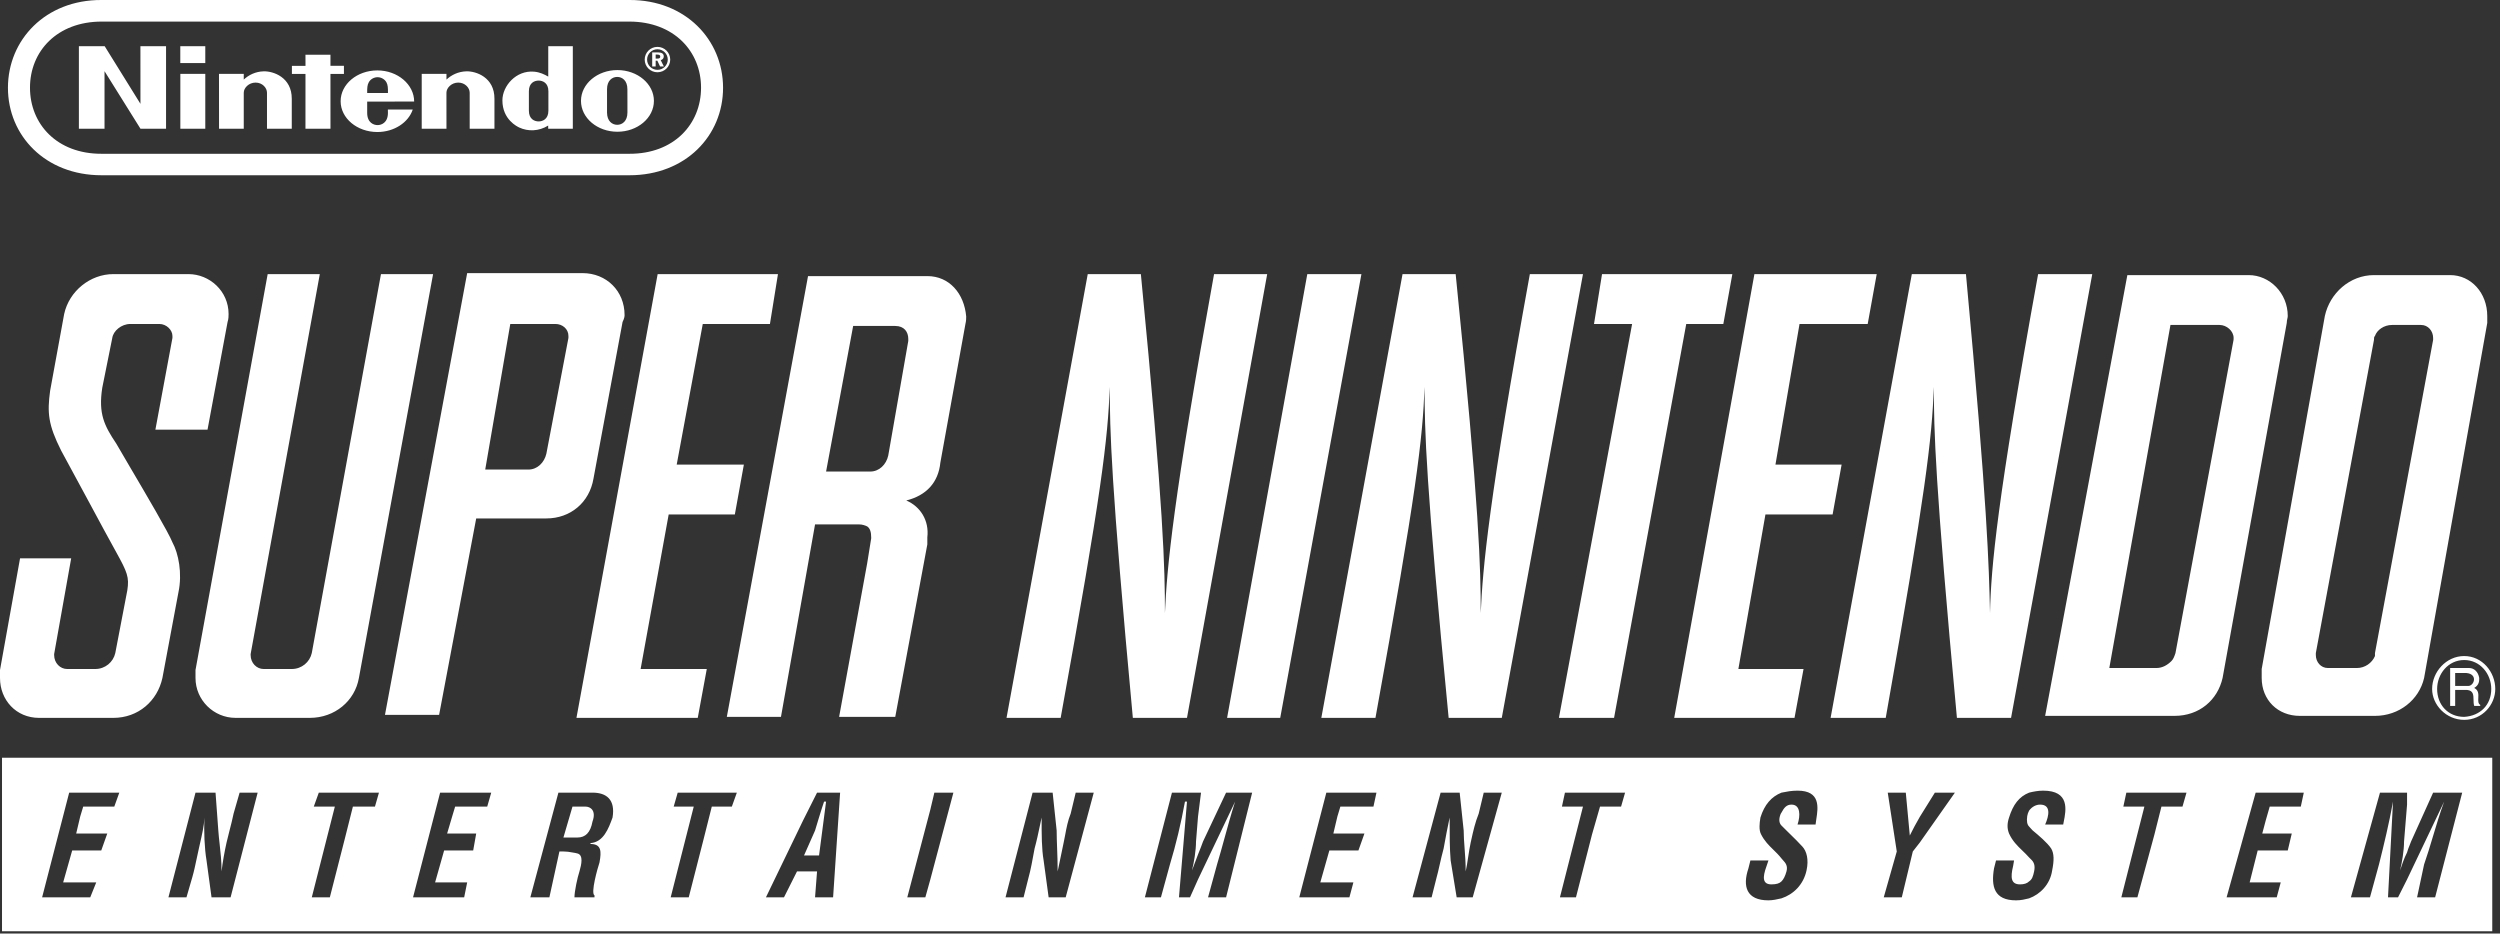 <svg width="391" height="146" viewBox="0 0 391 146" fill="none" xmlns="http://www.w3.org/2000/svg">
<rect x="0" y="0" width="391" height="146" fill="#333333" stroke="none"/>
<path fill-rule="evenodd" clip-rule="evenodd" d="M98.438 24.051H15.888C8.928 24.076 4.69 19.422 4.69 13.714C4.69 7.999 8.949 3.384 15.888 3.376H98.438C105.373 3.384 109.644 7.999 109.644 13.714C109.644 19.422 105.398 24.076 98.438 24.051ZM98.474 4.67397e-05H15.849C7.109 -0.02 1.242 6.233 1.242 13.73C1.242 21.222 7.096 27.406 15.867 27.41H98.46C107.231 27.406 113.087 21.222 113.087 13.73C113.087 6.233 107.21 -0.02 98.474 4.67397e-05ZM102.825 10.924C101.932 10.924 101.206 10.203 101.206 9.319C101.206 8.43 101.932 7.703 102.825 7.703C103.713 7.703 104.438 8.43 104.438 9.319C104.438 10.203 103.713 10.924 102.825 10.924ZM102.825 7.332C101.72 7.332 100.83 8.222 100.83 9.319C100.83 10.417 101.72 11.302 102.825 11.302C103.929 11.302 104.822 10.417 104.822 9.319C104.822 8.222 103.929 7.332 102.825 7.332ZM102.806 9.166H102.545V8.531H102.777C103.104 8.531 103.265 8.631 103.265 8.855C103.265 9.078 103.119 9.166 102.806 9.166ZM103.813 8.823C103.813 8.398 103.506 8.192 102.87 8.192H102.004V10.392H102.545V9.488H102.806L103.233 10.392H103.828L103.336 9.408C103.638 9.325 103.813 9.115 103.813 8.823ZM57.685 12.854C57.983 12.333 58.549 12.076 59.054 12.076C59.564 12.076 60.119 12.333 60.428 12.854C60.672 13.288 60.682 13.792 60.676 14.542H57.427C57.42 13.792 57.434 13.288 57.685 12.854ZM64.774 15.884C64.774 13.22 62.196 11.012 59.019 11.012C55.848 11.012 53.275 13.167 53.275 15.833C53.275 18.493 55.848 20.647 59.019 20.647C61.651 20.647 63.877 19.156 64.556 17.128L60.661 17.129C60.661 17.129 60.672 17.171 60.672 17.647C60.672 19.222 59.629 19.566 59.054 19.566C58.474 19.566 57.427 19.222 57.427 17.647V15.887L64.774 15.884ZM72.939 11.156C71.652 11.192 70.58 11.738 69.827 12.447C69.823 12.24 69.827 11.549 69.827 11.549H65.957V20.13H69.827C69.827 20.13 69.823 14.86 69.823 14.495C69.823 13.749 70.615 12.917 71.67 12.917C72.742 12.917 73.459 13.749 73.459 14.495V20.13H77.332V15.461C77.358 12.061 74.402 11.11 72.939 11.156ZM41.236 11.156C39.945 11.192 38.877 11.738 38.124 12.447V11.549H34.25L34.258 20.13H38.124V14.495C38.124 13.749 38.913 12.917 39.978 12.917C41.04 12.917 41.757 13.749 41.757 14.495V20.13H45.633V15.461C45.654 12.061 42.696 11.11 41.236 11.156ZM85.769 15.795V17.32C85.769 18.646 84.848 18.992 84.246 18.992C83.617 18.992 82.718 18.646 82.718 17.32V15.792V14.267C82.718 12.936 83.617 12.602 84.246 12.602C84.848 12.602 85.769 12.936 85.769 14.267V15.795ZM85.747 11.98C85.12 11.626 84.461 11.295 83.539 11.209C80.721 10.959 78.576 13.439 78.576 15.7C78.576 18.693 80.892 19.799 81.244 19.958C82.561 20.565 84.246 20.565 85.734 19.639C85.734 19.716 85.737 20.133 85.737 20.133H89.589V7.23H85.747V11.98ZM98.13 17.595C98.13 18.956 97.315 19.519 96.534 19.519C95.751 19.519 94.939 18.956 94.939 17.595V15.739V13.948C94.939 12.59 95.755 12.03 96.534 12.03C97.313 12.03 98.124 12.59 98.124 13.948C98.124 14.473 98.124 15.427 98.13 15.775V17.595ZM96.562 10.959C93.414 10.959 90.866 13.124 90.866 15.779C90.866 18.442 93.414 20.605 96.562 20.605C99.711 20.605 102.273 18.442 102.273 15.779C102.273 13.124 99.711 10.959 96.562 10.959ZM28.198 9.865H32.107V7.225H28.198V9.865ZM28.206 20.133H32.107V11.549H28.206V20.133ZM53.791 11.568V10.296H51.683V8.561H47.774L47.78 10.3H45.654V11.568H47.777L47.774 20.133H51.686L51.683 11.568H53.791ZM21.966 16.237L16.375 7.23H12.338V20.133H16.347V11.131L21.97 20.133H25.97V7.23H21.962L21.966 16.237Z" fill="white"/>
<path d="M89.53 130.988H90.313C91.568 130.988 92.351 130.208 92.666 128.492C93.293 126.777 92.351 126.152 91.568 126.152H89.53V126.17L88.119 130.988H89.53Z" fill="white"/>
<path d="M127.474 133.794H128.1C128.1 133.794 129.062 126.34 129.198 125.373H128.885C128.577 126.205 127.474 129.896 127.474 129.896L125.749 133.794H127.474Z" fill="white"/>
<path fill-rule="evenodd" clip-rule="evenodd" d="M376.464 145.648H389.79V118.51H376.464H354.356H336.951H317.352H300.261H278.624H248.989H227.979H209.164H187.37H164.164H145.505H127.474H125.593H110.069H89.53H70.715H53.937H33.241H12.543H0.314V145.648H12.543H33.241H53.937H70.715H89.53H110.069H125.593H127.474H145.505H164.164H187.37H209.164H227.979H248.989H278.624H300.261H317.352H336.951H354.356H376.464ZM376.464 137.539L382.264 125.373C381.588 127.224 381.048 129.03 380.522 130.79C380.073 132.293 379.634 133.762 379.128 135.198L378.03 140.346H380.854L385.087 123.969H380.54L377.09 131.611C377.032 131.786 376.951 131.982 376.866 132.192C376.722 132.544 376.562 132.935 376.464 133.326C375.993 134.263 375.679 135.198 375.366 136.134C375.679 134.887 375.993 133.015 375.993 131.611L376.464 125.841V123.969H372.229L367.682 140.346H370.663L372.072 135.198C372.856 132.08 373.641 128.803 374.268 125.373L373.483 140.346H375.052L376.464 137.539ZM354.356 140.346H356.079L356.707 138.006H354.356H351.846L353.101 133.015H354.356H357.805L358.432 130.364H354.356H353.818L354.356 128.335L354.983 126.152H359.844L360.313 123.969H354.356H352.787L348.24 140.346H354.356ZM336.951 130.519L338.048 126.152H341.341L341.968 123.969H336.951H332.56L332.091 126.152H335.382L331.776 140.346H334.287L336.951 130.519ZM317.352 140.501C319.076 139.878 320.643 138.317 320.958 136.134C321.272 134.575 321.272 133.483 320.801 132.702C320.174 131.767 318.841 130.655 317.9 129.874C317.803 129.778 317.71 129.672 317.595 129.543C317.524 129.463 317.445 129.373 317.352 129.272C317.038 128.96 316.945 128.428 317.057 127.64C317.1 127.343 317.196 127.089 317.352 126.777C317.823 126.152 318.45 125.841 319.076 125.841C320.801 125.841 320.487 127.556 319.86 128.96H322.683C322.707 128.83 322.735 128.688 322.765 128.538C323.132 126.719 323.748 123.657 319.547 123.657C318.763 123.657 317.979 123.814 317.352 123.969C315.784 124.593 314.842 125.841 314.215 127.867C313.902 128.803 313.902 129.583 314.215 130.364C314.758 131.551 315.525 132.29 316.31 133.045C316.66 133.382 317.014 133.722 317.352 134.107C317.412 134.167 317.448 134.204 317.48 134.236C317.53 134.287 317.566 134.324 317.665 134.418C318.08 134.812 318.343 135.329 318.136 136.291C317.968 137.068 317.823 137.539 317.352 137.85C317.038 138.162 316.567 138.317 315.94 138.317C314.529 138.317 314.401 137.294 314.852 135.439L315 134.575H312.178L311.864 135.823C311.393 138.629 311.864 140.814 315.313 140.814C316.093 140.814 316.717 140.659 317.341 140.504L317.352 140.501ZM278.624 140.501C280.505 139.878 282.063 138.354 282.542 136.134C282.914 134.422 282.563 133.136 281.893 132.405C281.239 131.691 280.634 131.099 280.051 130.529C279.834 130.316 279.62 130.107 279.407 129.896C279.251 129.739 279.133 129.622 279.016 129.506C278.898 129.389 278.78 129.272 278.624 129.116C278.31 128.803 278.158 128.273 278.43 127.478C278.494 127.293 278.499 127.284 278.577 127.162C278.59 127.141 278.606 127.117 278.624 127.089C279.022 126.339 279.407 125.841 280.191 125.841C281.603 125.841 281.603 127.556 281.133 128.96H283.954C283.976 128.72 284.02 128.442 284.067 128.143C284.355 126.309 284.771 123.657 281.133 123.657C280.197 123.657 279.418 123.812 278.639 123.966L278.624 123.969C277.055 124.593 275.958 125.841 275.33 127.867C275.174 128.803 275.087 129.793 275.408 130.442C275.95 131.531 276.637 132.201 277.343 132.889C277.772 133.307 278.209 133.732 278.624 134.263C278.624 134.263 278.784 134.452 278.871 134.547C279.257 134.958 279.643 135.438 279.407 136.291C279.194 137.057 278.937 137.539 278.624 137.85C278.31 138.162 277.839 138.317 277.055 138.317C275.644 138.317 275.644 137.226 276.271 135.51L276.586 134.575H273.763L273.45 135.823C272.508 138.629 273.135 140.814 276.586 140.814C277.212 140.814 277.997 140.657 278.624 140.501ZM248.989 130.519L250.243 126.152H253.536L254.163 123.969H248.989H244.756L244.286 126.152H247.578L243.971 140.346H246.48L248.989 130.519ZM227.979 140.346H230.331L234.878 123.969H232.056L231.271 127.246C230.708 128.644 230.398 130.044 230.114 131.331C230.081 131.478 230.049 131.623 230.017 131.767C229.861 132.467 229.743 133.245 229.626 134.023C229.508 134.805 229.391 135.587 229.233 136.291C229.233 134.953 229.143 133.75 229.06 132.633C228.987 131.666 228.92 130.764 228.92 129.896L228.293 123.969H227.979H225.313L220.923 140.346H223.902L224.686 137.226C224.834 136.711 224.982 136.057 225.146 135.329C225.331 134.515 225.535 133.609 225.784 132.702C226.097 130.988 226.411 129.272 226.724 127.867C226.724 130.676 226.724 132.702 226.882 134.575L227.822 140.346H227.979ZM209.164 140.346H211.046L211.671 138.006H209.164H206.497L207.91 133.015H209.164H212.456L213.398 130.364H209.164H208.537L209.164 127.711L209.633 126.152H214.807L215.278 123.969H209.164H207.439L203.206 140.346H209.164ZM187.37 137.539L193.171 125.373C192.54 127.344 192.013 129.265 191.5 131.134C191.12 132.517 190.748 133.872 190.348 135.198L188.937 140.346H191.759L195.836 123.969H191.759L188.153 131.611C187.996 132.08 187.683 132.859 187.37 133.639C187.213 134.029 187.056 134.458 186.899 134.887C186.742 135.316 186.585 135.745 186.428 136.134C186.743 134.887 187.056 133.015 187.056 131.611L187.37 127.711L187.84 123.969H187.37H183.292L179.06 140.346H181.569L182.978 135.198C183.92 132.08 184.705 128.803 185.33 125.373H185.645L184.39 140.346H186.115L187.37 137.539ZM164.164 140.346H166.672L171.063 123.969H168.241L167.456 127.246C167.007 128.364 166.799 129.483 166.601 130.544C166.524 130.962 166.448 131.371 166.359 131.767C166.202 132.47 166.045 133.252 165.888 134.033C165.731 134.812 165.575 135.59 165.418 136.291C165.418 134.953 165.373 133.75 165.331 132.633C165.295 131.666 165.261 130.764 165.261 129.896L164.634 123.969H164.164H161.498L157.264 140.346H160.087L160.871 137.226C161.185 136.134 161.498 134.418 161.811 132.702C162.145 131.485 162.401 130.267 162.633 129.16C162.728 128.708 162.818 128.274 162.909 127.867C162.909 130.676 162.909 132.702 163.223 134.575L164.007 140.346H164.164ZM145.505 137.539L149.111 123.969H146.133L145.505 126.62L141.899 140.346H144.722L145.505 137.539ZM127.474 140.346H130.296L131.394 123.969H127.787L127.474 124.593L125.593 128.335L119.79 140.346H122.613L124.651 136.291H125.593H127.474H127.787L127.474 140.346ZM110.069 131.144L111.324 126.152H114.46L115.243 123.969H110.069H105.993L105.366 126.152H108.502L104.895 140.346H107.718L110.069 131.144ZM89.53 133.326C89.89 133.384 90.056 133.415 90.313 133.483C91.272 133.736 90.941 135.198 90.627 136.291C90.313 137.226 89.844 139.409 89.844 140.346H92.98V140.033C92.351 139.722 93.449 135.823 93.762 134.887C94.076 133.171 94.076 131.998 92.351 131.998V131.863C94.391 131.708 95.174 129.583 95.802 127.867C96.271 125.061 94.86 123.969 92.666 123.969H89.53H87.335L82.945 140.346H85.923L87.492 133.171H88.119C88.588 133.171 89.056 133.234 89.53 133.326ZM70.715 140.346H72.595L73.066 138.006H70.715H68.049L69.461 133.015H70.715H74.007L74.477 130.364H70.715H69.93L70.715 127.711L71.184 126.152H76.202L76.829 123.969H70.715H68.833L64.6 140.346H70.715ZM53.937 131.144L55.192 126.152H58.642L59.269 123.969H53.937H49.861L49.076 126.152H52.37L48.763 140.346H51.586L53.937 131.144ZM33.241 140.346H36.063L40.297 123.969H37.474L36.533 127.246C36.353 128.14 36.121 129.035 35.897 129.901C35.731 130.543 35.569 131.17 35.435 131.767C35.123 133.171 34.808 134.887 34.652 136.291C34.652 134.693 34.496 133.303 34.35 131.996C34.268 131.26 34.188 130.551 34.141 129.847L33.71 123.969H33.241H30.576L26.342 140.346H29.163L30.08 137.182C30.341 136.288 30.55 135.293 30.772 134.237C30.881 133.722 30.992 133.192 31.115 132.652C31.155 132.475 31.195 132.298 31.235 132.122C31.581 130.611 31.913 129.155 31.986 127.867C31.865 130.002 31.986 132.702 32.3 134.575L33.084 140.346H33.241ZM12.543 140.346H14.112L15.052 138.006H12.543H9.878L11.289 133.015H12.543H15.836L16.777 130.364H12.543H11.916L12.543 127.711L13.014 126.152H17.875L18.659 123.969H12.543H10.82L6.586 140.346H12.543ZM305.748 123.969L300.261 131.767L299.164 133.171L297.44 140.346H294.617L296.655 133.171L295.244 123.969H298.066L298.693 130.676C299.164 129.74 299.654 128.781 300.261 127.751L302.614 123.969H305.748Z" fill="white"/>
<path fill-rule="evenodd" clip-rule="evenodd" d="M91.097 42.715H82.318H73.066L60.209 111.808H68.676L74.478 81.083H82.318H85.454C89.217 81.083 92.195 78.588 92.822 74.844L97.369 50.357C97.683 49.735 97.683 49.422 97.683 49.266C97.683 45.522 94.862 42.715 91.097 42.715ZM82.631 73.44H82.318H75.889L79.809 50.669H82.318H86.865C87.961 50.669 88.903 51.448 88.903 52.54V52.853L85.454 70.945C85.139 72.347 84.043 73.44 82.631 73.44ZM39.199 102.449V102.293L50.018 42.87H41.864L30.576 104.79V106.037C30.576 109.469 33.398 112.275 36.847 112.275H48.451C52.369 112.275 55.505 109.624 56.132 106.037L67.736 42.87H59.583L48.764 102.138C48.451 103.541 47.195 104.633 45.628 104.633H41.237C40.139 104.633 39.199 103.697 39.199 102.449ZM20.299 72.995L20.298 72.994C19.356 71.394 18.577 70.071 18.189 69.385C16.307 66.578 15.367 64.706 15.993 60.652L17.561 52.853C17.718 51.761 18.972 50.67 20.384 50.67H24.931C26.028 50.67 26.969 51.605 26.969 52.54V52.853L24.303 67.201H32.456L35.593 50.357C35.75 49.889 35.75 49.422 35.75 49.109C35.75 45.523 32.771 42.871 29.478 42.871H17.718C14.111 42.871 10.819 45.523 10.035 49.109L7.839 61.119C7.37 64.549 7.526 66.422 9.566 70.477C10.341 71.879 11.878 74.734 13.463 77.677L13.463 77.677C15.402 81.278 17.412 85.012 18.189 86.385C19.914 89.505 20.227 90.284 19.914 92.313L18.032 102.138C17.718 103.541 16.464 104.632 14.896 104.632H10.506C9.408 104.632 8.468 103.697 8.468 102.45V102.294L11.133 87.322H3.136L0 104.789V106.037C0 109.468 2.509 112.276 6.115 112.276H17.718C21.638 112.276 24.617 109.623 25.401 106.037L27.91 92.624C28.537 89.66 27.91 86.541 26.969 84.825C26.4 83.355 22.783 77.213 20.299 72.995L20.299 72.995ZM102.857 42.871H121.673L120.419 50.669H109.913L105.837 72.659H116.341L114.93 80.458H104.582L100.192 104.632H110.54L109.129 112.274H90.157L102.857 42.871ZM170.122 42.87L157.421 112.274H165.888C172.318 76.871 173.258 68.76 173.571 60.495C173.571 67.357 173.728 75.155 177.177 112.274H185.645L198.188 42.87H189.878C183.449 78.275 182.508 88.725 182.195 95.899C182.195 89.035 182.038 79.989 178.432 42.87H170.122ZM200.227 112.274H191.917L204.461 42.87H212.927L200.227 112.274ZM263.728 50.669H269.529L270.94 42.871H250.557L249.303 50.669H255.262L243.814 112.275H252.439L263.728 50.669ZM274.39 42.871H293.519L292.108 50.669H281.446L277.682 72.659H288.03L286.621 80.458H276.115L271.881 104.632H282.073L280.662 112.274H261.846L274.39 42.871ZM219.356 42.87L206.655 112.274H215.122C221.551 76.871 222.492 68.76 222.805 60.495C222.805 67.357 222.962 75.155 226.568 112.274H234.879L247.578 42.87H239.268C232.84 78.275 231.9 88.725 231.585 95.899C231.585 89.035 231.429 79.989 227.666 42.87H219.356ZM286.306 112.274L299.008 42.87H307.475C310.861 79.31 311.073 88.695 311.228 95.52L311.237 95.899C311.393 88.725 312.334 78.275 318.763 42.87H327.229L314.53 112.274H306.062C302.614 75.155 302.457 67.357 302.457 60.495C302.143 68.76 301.201 76.871 294.929 112.274H286.306ZM136.254 84.201V84.046C136.254 83.266 136.098 82.641 135.627 82.33C135.314 82.173 134.843 82.018 134.373 82.018H127.474L122.143 112.12H113.675L126.376 43.183H135.627H145.035C148.484 43.183 150.799 45.906 151.113 49.493C151.113 49.805 151.113 50.176 150.993 50.669L147.073 72.347C146.759 75.468 144.877 77.494 141.741 78.275C143.937 79.21 145.348 81.394 145.035 84.046V85.138L140.018 112.12H135.627H131.237L135.627 88.1L136.254 84.201ZM135.627 73.752H136.098C137.509 73.752 138.607 72.66 138.92 71.255L142.056 53.32V53.008C142.056 51.916 141.428 50.981 140.018 50.981H135.627H133.433L129.199 73.752H135.627ZM351.69 43.026H339.617H332.717L319.86 111.963H339.617H340.087C344.007 111.963 346.83 109.468 347.612 106.037L357.649 50.514C357.649 50.257 357.696 50.046 357.739 49.857V49.857V49.857C357.774 49.703 357.805 49.562 357.805 49.422C357.805 45.834 354.982 43.026 351.69 43.026ZM340.244 102.138C340.087 102.606 339.931 103.073 339.617 103.385C338.989 104.01 338.206 104.477 337.264 104.477H329.896L339.46 50.824H339.617H347.143C348.24 50.824 349.337 51.761 349.337 52.853C349.337 53.138 349.324 53.199 349.3 53.308L349.293 53.342L340.244 102.138ZM371.446 43.026H383.206C386.499 43.026 389.007 45.834 389.007 49.422V50.514L379.13 106.037C378.345 109.468 375.209 111.963 371.446 111.963H359.687C356.238 111.963 353.728 109.468 353.728 106.037V104.632L363.606 49.422C364.39 45.834 367.526 43.026 371.289 43.026H371.446ZM371.446 102.606V102.138L380.54 53.165V52.853C380.54 51.761 379.756 50.824 378.659 50.824H374.111C372.858 50.824 371.76 51.605 371.446 52.54C371.289 52.697 371.289 52.853 371.289 53.165L362.196 102.138V102.451C362.196 103.541 362.98 104.477 364.076 104.477H368.624C369.878 104.477 370.975 103.697 371.446 102.606ZM386.185 104.477H385.4H383.204V110.403H383.989V107.908H385.4H385.871C386.838 108.014 386.848 108.707 386.859 109.433C386.865 109.767 386.87 110.108 386.968 110.403H387.91V110.247C387.563 110.04 387.584 109.62 387.607 109.161C387.635 108.583 387.667 107.944 386.968 107.595C387.753 107.128 387.753 106.504 387.753 106.036C387.596 105.101 386.969 104.477 386.185 104.477ZM386.027 107.284H385.4H383.989V105.256H385.4H385.714C387.596 105.412 386.968 107.284 386.027 107.284ZM390.261 107.752C390.261 110.247 388.222 112.586 385.4 112.586C382.578 112.586 380.384 110.247 380.384 107.752C380.384 105.101 382.578 102.605 385.4 102.605C388.222 102.605 390.261 105.101 390.261 107.752ZM389.634 107.752C389.634 105.412 387.91 103.228 385.4 103.228C382.891 103.228 381.167 105.412 381.167 107.752C381.167 110.247 382.891 112.119 385.4 112.119C387.91 111.963 389.634 110.247 389.634 107.752Z" fill="white"/>
</svg>
